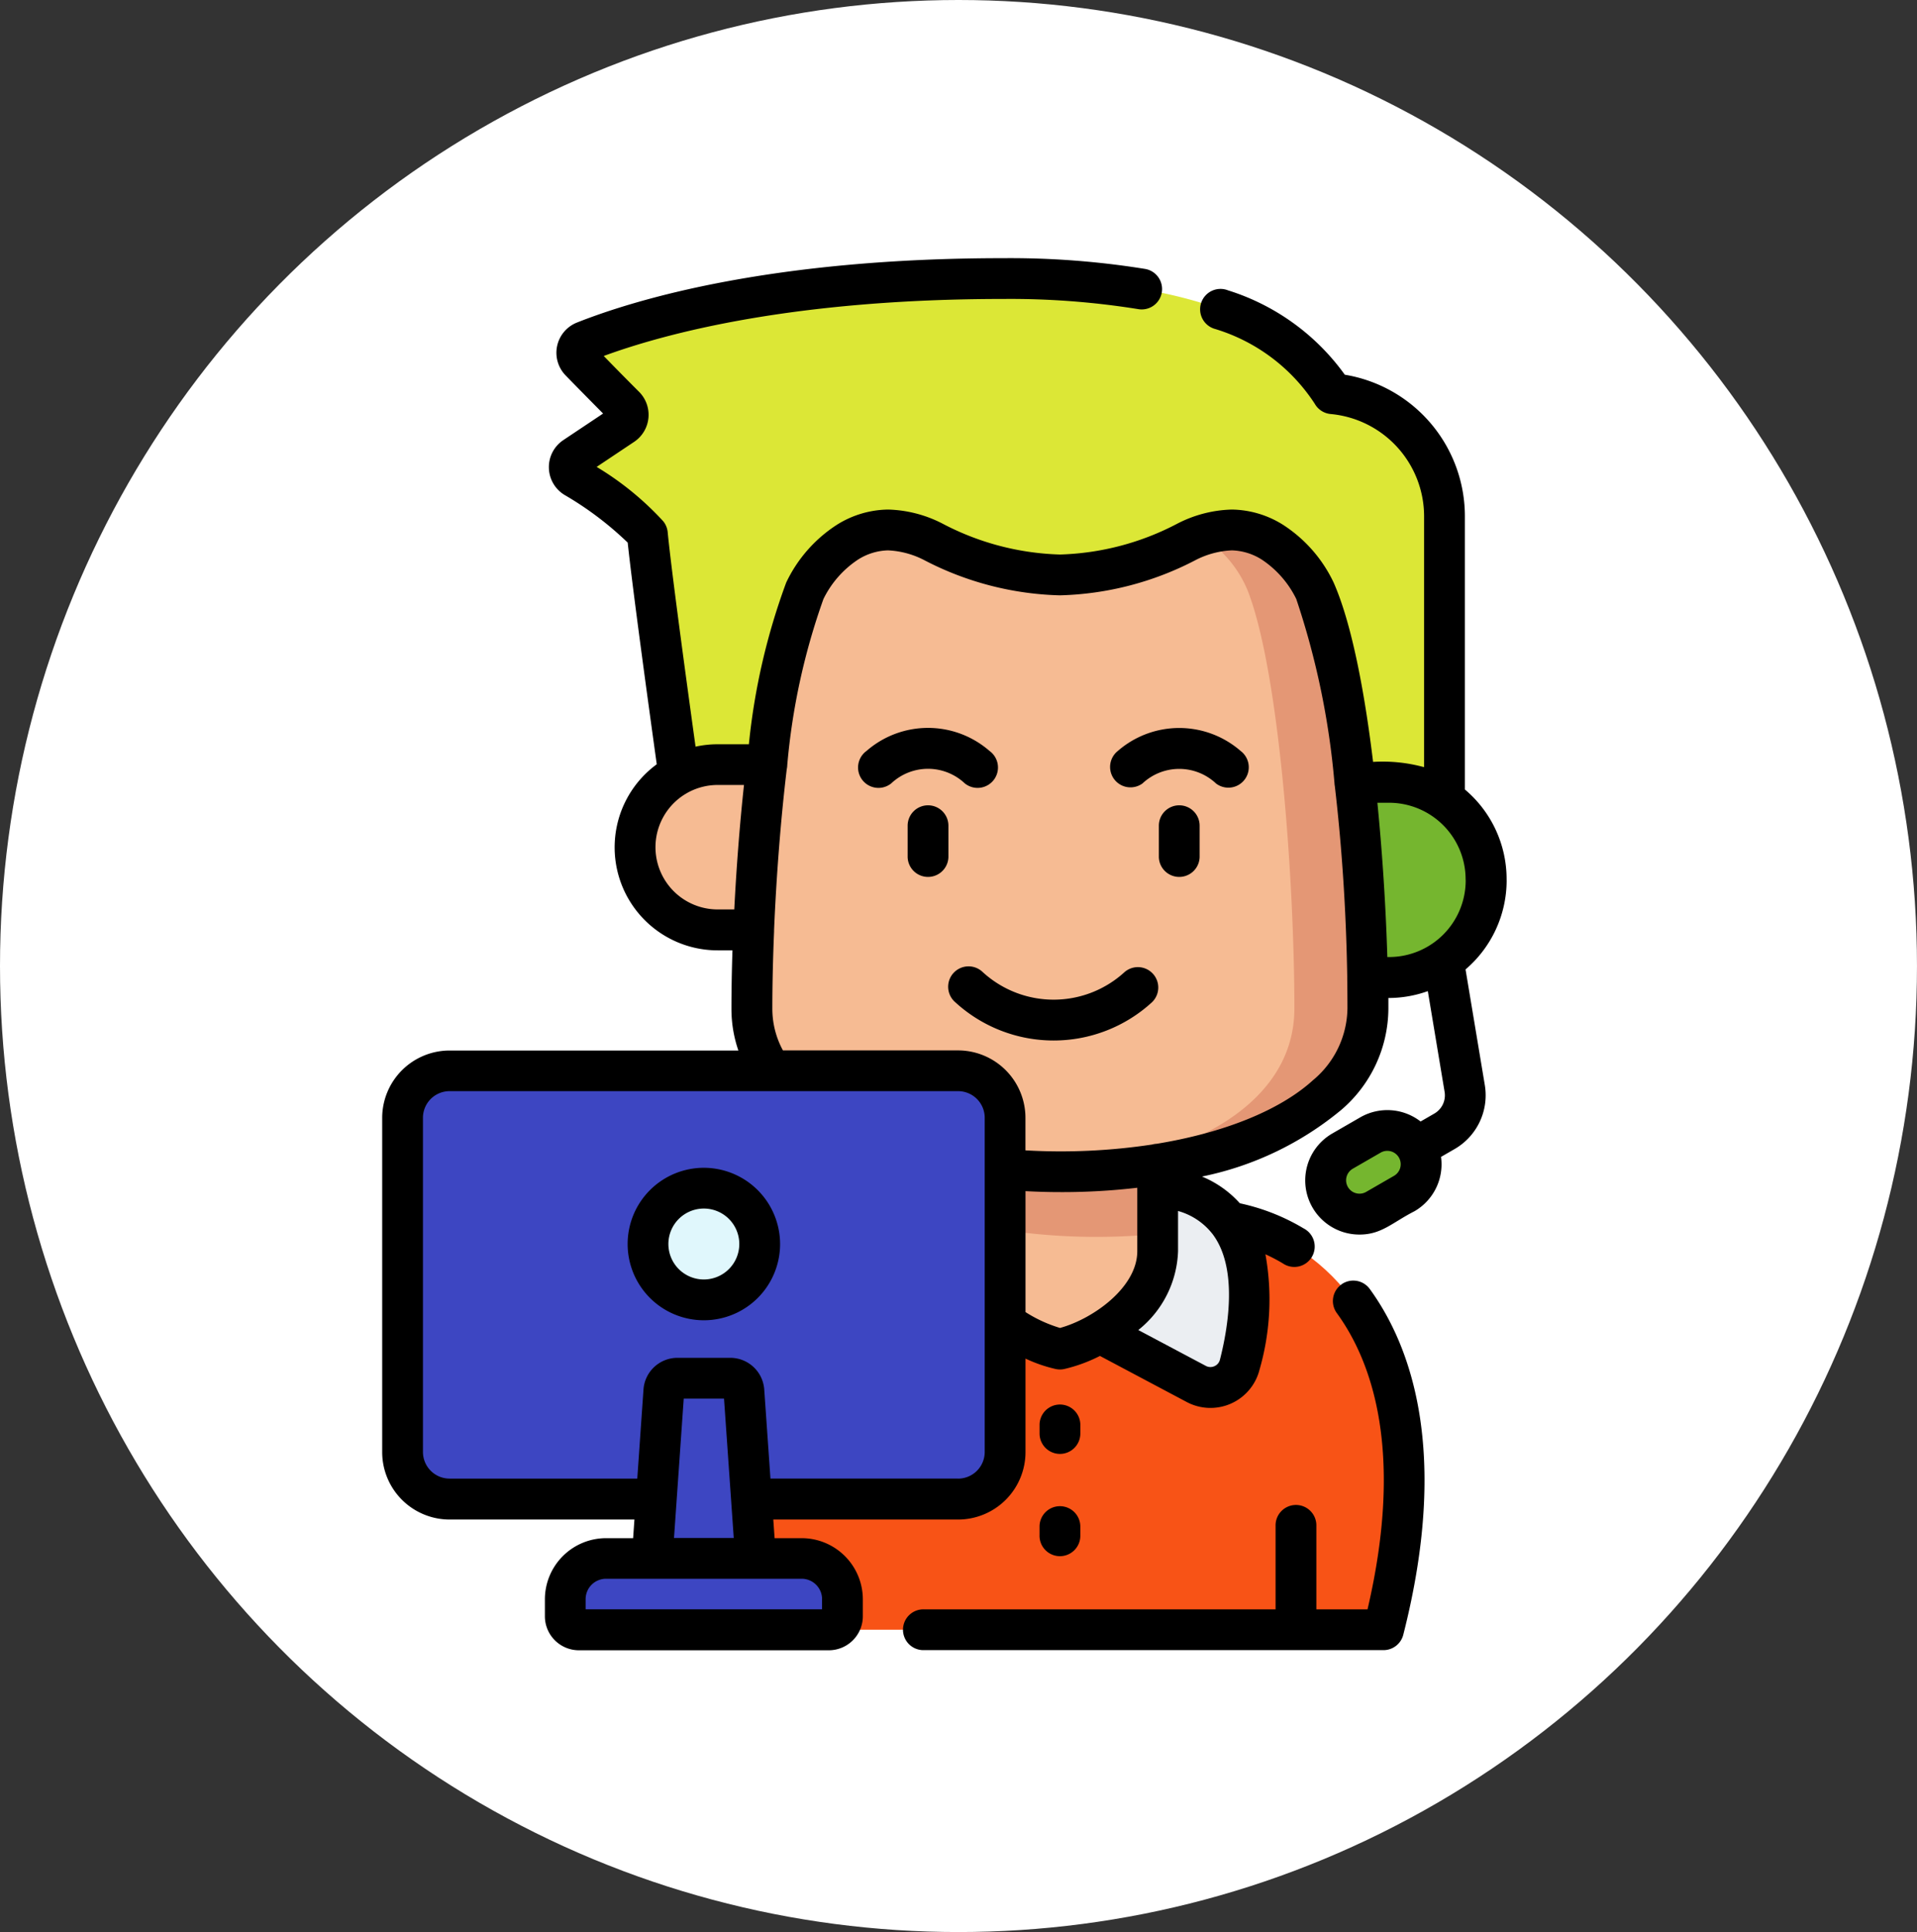 <svg xmlns="http://www.w3.org/2000/svg" width="104.249" height="105.045" viewBox="0 0 104.249 105.045">
  <rect x="0" y="0" width="104.249" height="105.045" fill="#333333" stroke="none"/>
  <g id="Grupo_151054" data-name="Grupo 151054" transform="translate(-498.07 -2995.914)">
    <g id="Grupo_118193" data-name="Grupo 118193" transform="translate(498.07 2995.914)">
      <g id="Grupo_118173" data-name="Grupo 118173" transform="translate(0 0)">
        <ellipse id="Elipse_6071" data-name="Elipse 6071" cx="52.124" cy="52.522" rx="52.124" ry="52.522" fill="#fff"/>
      </g>
    </g>
    <g id="Grupo_151047" data-name="Grupo 151047" transform="translate(7958.682 11880.926)">
      <g id="Grupo_151042" data-name="Grupo 151042" transform="translate(-7439.826 -8870.977)">
        <path id="Trazado_207122" data-name="Trazado 207122" d="M97.18,246.53c-2.031-3.578-7.409-6.26-17.882-6.26-12.506,0-19.719,2.206-22.793,3.419a.658.658,0,0,0-.228,1.072c.924.949,1.846,1.881,2.414,2.453a.657.657,0,0,1-.1,1.011l-2.616,1.748a.658.658,0,0,0,.019,1.107,17.578,17.578,0,0,1,3.934,3.082c.328,3.415,2.358,17.688,2.358,17.688l25.391.643v.526h15.6v-19.79a6.729,6.729,0,0,0-6.09-6.7" transform="translate(-45.504 -239.161)" fill="#dce736"/>
        <path id="Trazado_207123" data-name="Trazado 207123" d="M94.82,382.555H97.4c4.633-6.606,21.945-2.687,16.306,19.429H78.514c-5.639-22.116,11.673-26.035,16.306-19.429" transform="translate(-59.254 -327.412)" fill="#f85316"/>
        <path id="Trazado_207124" data-name="Trazado 207124" d="M115.673,374.667h-8.067c-7.084,0-6.368,6.416-5.515,9.754a1.642,1.642,0,0,0,2.362,1.042l5.811-3.083h2.751l5.812,3.083a1.643,1.643,0,0,0,2.362-1.042c.852-3.339,1.569-9.754-5.516-9.754" transform="translate(-74.557 -324.258)" fill="#ebeef2"/>
        <path id="Trazado_207125" data-name="Trazado 207125" d="M119.233,378.387h0c1.838-.393,5.316-2.38,5.316-5.316v-6.579H113.917v6.579c0,2.936,3.478,4.923,5.316,5.316" transform="translate(-82.378 -319.081)" fill="#f6bb93"/>
        <path id="Trazado_207126" data-name="Trazado 207126" d="M113.918,371.5a33.928,33.928,0,0,0,10.632.631v-5.643H113.918Z" transform="translate(-82.378 -319.081)" fill="#e49775"/>
        <path id="Trazado_207127" data-name="Trazado 207127" d="M69.916,321.294h5.94v-8.983h-5.94a4.492,4.492,0,0,0,0,8.983" transform="translate(-51.674 -284.775)" fill="#f6bb93"/>
        <path id="Trazado_207128" data-name="Trazado 207128" d="M168.025,314.923h-5.334v10.605h5.334a5.27,5.27,0,0,0,5.271-5.27v-.064a5.271,5.271,0,0,0-5.271-5.271" transform="translate(-113.26 -286.43)" fill="#75b62f"/>
        <path id="Trazado_207129" data-name="Trazado 207129" d="M82.746,303.543c0,11.83,33.5,11.83,33.5,0,0-6.778-.906-18.255-2.881-22.716a6.522,6.522,0,0,0-2.323-2.645,4.283,4.283,0,0,0-2.2-.661,5.856,5.856,0,0,0-2.489.661,14.067,14.067,0,0,1-13.714,0,5.856,5.856,0,0,0-2.49-.661,4.282,4.282,0,0,0-2.2.661,6.53,6.53,0,0,0-2.328,2.65c-1.967,4.436-2.877,15.8-2.877,22.711" transform="translate(-62.641 -262.747)" fill="#f6bb93"/>
        <path id="Trazado_207130" data-name="Trazado 207130" d="M140.441,280.827a6.52,6.52,0,0,0-2.323-2.645,4.286,4.286,0,0,0-2.2-.66,5.024,5.024,0,0,0-1.731.341,4.5,4.5,0,0,1,.551.319,6.329,6.329,0,0,1,2.046,2.645c1.739,4.461,2.537,15.938,2.537,22.716,0,5.664-6.764,8.616-13.813,8.856,8.714.261,17.814-2.69,17.814-8.856,0-6.778-.906-18.255-2.881-22.716" transform="translate(-89.717 -262.748)" fill="#e49775"/>
        <path id="Trazado_207131" data-name="Trazado 207131" d="M170.24,366.793l-1.513.873a1.837,1.837,0,0,0,1.837,3.181l1.513-.873a1.837,1.837,0,0,0-1.837-3.181" transform="translate(-116.5 -319.116)" fill="#75b62f"/>
        <path id="Trazado_207132" data-name="Trazado 207132" d="M30.96,360.246v18.173a2.555,2.555,0,0,0,2.555,2.555H61.17a2.555,2.555,0,0,0,2.555-2.555V360.246a2.555,2.555,0,0,0-2.555-2.555H33.515a2.555,2.555,0,0,0-2.555,2.555" transform="translate(-29.852 -313.509)" fill="#3d46c2"/>
        <path id="Trazado_207133" data-name="Trazado 207133" d="M73.478,415h-5.9l.771-11.046a.739.739,0,0,1,.737-.688H71.97a.739.739,0,0,1,.737.688Z" transform="translate(-53.039 -342.363)" fill="#3d46c2"/>
        <path id="Trazado_207134" data-name="Trazado 207134" d="M55.076,433.1v-.921a2.217,2.217,0,0,1,2.217-2.217H67.931a2.217,2.217,0,0,1,2.217,2.217v.921a.739.739,0,0,1-.739.739H55.815a.739.739,0,0,1-.739-.739" transform="translate(-45.121 -359.271)" fill="#3d46c2"/>
        <path id="Trazado_207135" data-name="Trazado 207135" d="M70.379,375.091a3.036,3.036,0,1,1-3.036,3.036,3.036,3.036,0,0,1,3.036-3.036" transform="translate(-52.889 -324.526)" fill="#e0f7fc"/>
        <path id="Trazado_207136" data-name="Trazado 207136" d="M129.032,389.011a1.109,1.109,0,0,0-.244,1.549c1.894,2.6,3.683,7.495,1.671,16.109h-2.783v-4.533a1.109,1.109,0,1,0-2.217,0v4.533h-19.12a1.109,1.109,0,1,0,0,2.217h24.99a1.109,1.109,0,0,0,1.074-.835c2.542-9.97.412-15.724-1.822-18.8a1.109,1.109,0,0,0-1.549-.244" transform="translate(-76.877 -333.205)"/>
        <path id="Trazado_207137" data-name="Trazado 207137" d="M89.084,271.077v-.064a6.369,6.369,0,0,0-2.269-4.876V251.315a7.8,7.8,0,0,0-6.53-7.729A12.367,12.367,0,0,0,73.937,239a1.109,1.109,0,1,0-.762,2.082,9.885,9.885,0,0,1,5.477,4.085,1.109,1.109,0,0,0,.86.556,5.593,5.593,0,0,1,5.085,5.6v13.6a8.529,8.529,0,0,0-2.774-.286c-.4-3.309-1.082-7.352-2.147-9.755a7.606,7.606,0,0,0-2.767-3.147,5.363,5.363,0,0,0-2.768-.818,6.839,6.839,0,0,0-2.964.767,14.593,14.593,0,0,1-6.382,1.678,14.583,14.583,0,0,1-6.381-1.677,6.831,6.831,0,0,0-2.965-.768,5.356,5.356,0,0,0-2.767.817,7.612,7.612,0,0,0-2.774,3.152,35.485,35.485,0,0,0-2.03,8.792h-1.7a5.62,5.62,0,0,0-1.2.13c-.551-3.981-1.325-9.682-1.515-11.662a1.109,1.109,0,0,0-.238-.587,16.262,16.262,0,0,0-3.626-2.961l2.041-1.363a1.768,1.768,0,0,0,.272-2.713c-.5-.5-1.2-1.206-1.928-1.955,3.43-1.258,10.392-3.1,21.748-3.1a43.864,43.864,0,0,1,7.3.55,1.109,1.109,0,1,0,.373-2.186,46.111,46.111,0,0,0-7.674-.582c-12.479,0-19.891,2.19-23.2,3.5a1.766,1.766,0,0,0-.617,2.877c.73.75,1.463,1.492,2.036,2.071l-2.164,1.445a1.767,1.767,0,0,0,.055,2.973,17.9,17.9,0,0,1,3.447,2.6c.254,2.4,1.052,8.252,1.58,12.051a5.6,5.6,0,0,0,3.308,10.117h.809c-.038,1.151-.055,2.221-.055,3.168a6.93,6.93,0,0,0,.377,2.278H31.6a3.668,3.668,0,0,0-3.663,3.664v18.172a3.668,3.668,0,0,0,3.663,3.664H41.654l-.071,1.013H40.111a3.33,3.33,0,0,0-3.326,3.326v.921a1.85,1.85,0,0,0,1.848,1.848H52.227a1.85,1.85,0,0,0,1.848-1.848v-.921a3.329,3.329,0,0,0-3.326-3.326H49.277l-.071-1.013H59.258a3.668,3.668,0,0,0,3.663-3.664v-5.087a7.95,7.95,0,0,0,1.642.567,1.1,1.1,0,0,0,.233.025,1.119,1.119,0,0,0,.232-.025,8.446,8.446,0,0,0,1.941-.711l4.721,2.506a2.751,2.751,0,0,0,3.954-1.745,13.766,13.766,0,0,0,.324-6.288,9.459,9.459,0,0,1,.941.492,1.109,1.109,0,1,0,1.135-1.9,11.406,11.406,0,0,0-3.467-1.365,5.67,5.67,0,0,0-2.059-1.453,17.236,17.236,0,0,0,7.571-3.621,7.289,7.289,0,0,0,2.566-5.5q0-.29,0-.587h.054A6.349,6.349,0,0,0,84.8,277.1l.913,5.479a1.146,1.146,0,0,1-.554,1.175l-.752.434a2.951,2.951,0,0,0-3.281-.226l-1.513.873a2.945,2.945,0,0,0,1.478,5.5c1.194,0,1.78-.654,2.981-1.267a2.947,2.947,0,0,0,1.446-2.956l.75-.433a3.374,3.374,0,0,0,1.633-3.459l-1.05-6.3a6.367,6.367,0,0,0,2.235-4.846M83.3,286.7a.723.723,0,0,1-.339.442l-1.513.873a.728.728,0,0,1-.728-1.261l1.513-.873a.728.728,0,0,1,1.067.819M46.182,272.658a3.383,3.383,0,1,1,0-6.767h1.43c-.246,2.279-.418,4.608-.528,6.767Zm5.675,37.5v.551H39v-.551a1.11,1.11,0,0,1,1.109-1.109H50.749a1.11,1.11,0,0,1,1.109,1.109m-8.052-3.326.529-7.578h2.191l.529,7.578Zm15.452-3.23H49.051l-.338-4.846a1.852,1.852,0,0,0-1.842-1.719H43.989a1.852,1.852,0,0,0-1.842,1.719l-.338,4.847H31.6a1.448,1.448,0,0,1-1.446-1.447V283.985a1.448,1.448,0,0,1,1.446-1.447H59.258a1.448,1.448,0,0,1,1.445,1.447v18.172a1.448,1.448,0,0,1-1.445,1.447m5.539-8.192a7.453,7.453,0,0,1-1.876-.862v-6.575q.993.053,1.971.052A35.1,35.1,0,0,0,69,287.79v3.448c0,1.968-2.4,3.679-4.2,4.174m8.286-5.12,0,.006c.029.038.058.077.085.117,1.3,1.865.761,5.013.324,6.723a.522.522,0,0,1-.3.353.527.527,0,0,1-.468-.016l-3.672-1.949a5.723,5.723,0,0,0,2.162-4.287v-2.186a3.6,3.6,0,0,1,1.864,1.24m5.505-8.378c-1.825,1.676-4.9,2.89-8.532,3.485a1.091,1.091,0,0,0-.241.039,33.235,33.235,0,0,1-6.895.318v-1.77a3.668,3.668,0,0,0-3.663-3.664H49.73a4.739,4.739,0,0,1-.576-2.278c0-1.255.031-2.678.094-4.187,0-.028,0-.055,0-.083.118-2.785.345-5.864.69-8.745a1.088,1.088,0,0,0,.027-.223,36.084,36.084,0,0,1,1.967-9.024,5.425,5.425,0,0,1,1.884-2.147,3.184,3.184,0,0,1,1.629-.5,4.747,4.747,0,0,1,2.016.555,16.845,16.845,0,0,0,7.33,1.89,16.846,16.846,0,0,0,7.33-1.891,4.757,4.757,0,0,1,2.016-.554,3.19,3.19,0,0,1,1.631.5,5.423,5.423,0,0,1,1.877,2.142,42.839,42.839,0,0,1,2.079,10.015,1.1,1.1,0,0,0,.019.164c.354,3.024.612,6.531.674,10.329,0,.021,0,.043,0,.064s0,.066,0,.1q.012.79.012,1.6a5.156,5.156,0,0,1-1.848,3.871m8.278-10.837a4.166,4.166,0,0,1-4.161,4.162h-.1c-.081-2.713-.27-5.657-.541-8.388h.637a4.166,4.166,0,0,1,4.161,4.162Z" transform="translate(-27.939 -237.248)"/>
        <path id="Trazado_207138" data-name="Trazado 207138" d="M144.179,318.344a1.109,1.109,0,0,0-1.109,1.109v1.709a1.109,1.109,0,0,0,2.217,0v-1.709a1.109,1.109,0,0,0-1.109-1.109" transform="translate(-100.836 -288.595)"/>
        <path id="Trazado_207139" data-name="Trazado 207139" d="M142.91,308.142a5.089,5.089,0,0,0-6.692,0,1.109,1.109,0,0,0,1.346,1.762,2.919,2.919,0,0,1,4,0,1.108,1.108,0,1,0,1.346-1.762" transform="translate(-96.222 -281.342)"/>
        <path id="Trazado_207140" data-name="Trazado 207140" d="M106.938,318.344a1.109,1.109,0,0,0-1.109,1.109v1.709a1.109,1.109,0,0,0,2.217,0v-1.709a1.109,1.109,0,0,0-1.109-1.109" transform="translate(-77.256 -288.595)"/>
        <path id="Trazado_207141" data-name="Trazado 207141" d="M104.324,309.9a1.109,1.109,0,1,0,1.346-1.762,5.089,5.089,0,0,0-6.692,0,1.109,1.109,0,1,0,1.346,1.762,2.919,2.919,0,0,1,4,0" transform="translate(-72.643 -281.343)"/>
        <path id="Trazado_207142" data-name="Trazado 207142" d="M121.468,342.562a5.708,5.708,0,0,1-7.716,0,1.109,1.109,0,1,0-1.492,1.64,7.917,7.917,0,0,0,10.7,0,1.109,1.109,0,0,0-1.492-1.64" transform="translate(-81.098 -303.747)"/>
        <path id="Trazado_207143" data-name="Trazado 207143" d="M126.495,409.786a1.109,1.109,0,0,0,1.109-1.109v-.5a1.109,1.109,0,0,0-2.217,0v.5a1.109,1.109,0,0,0,1.109,1.109" transform="translate(-89.64 -344.773)"/>
        <path id="Trazado_207144" data-name="Trazado 207144" d="M125.386,423.742a1.109,1.109,0,1,0,2.217,0v-.5a1.109,1.109,0,0,0-2.217,0Z" transform="translate(-89.64 -354.311)"/>
        <path id="Trazado_207145" data-name="Trazado 207145" d="M68.466,372.069a4.145,4.145,0,1,0,4.145,4.145,4.15,4.15,0,0,0-4.145-4.145m0,6.072a1.928,1.928,0,1,1,1.927-1.927,1.93,1.93,0,0,1-1.927,1.927" transform="translate(-50.975 -322.612)"/>
      </g>
    </g>
  </g>
</svg>
